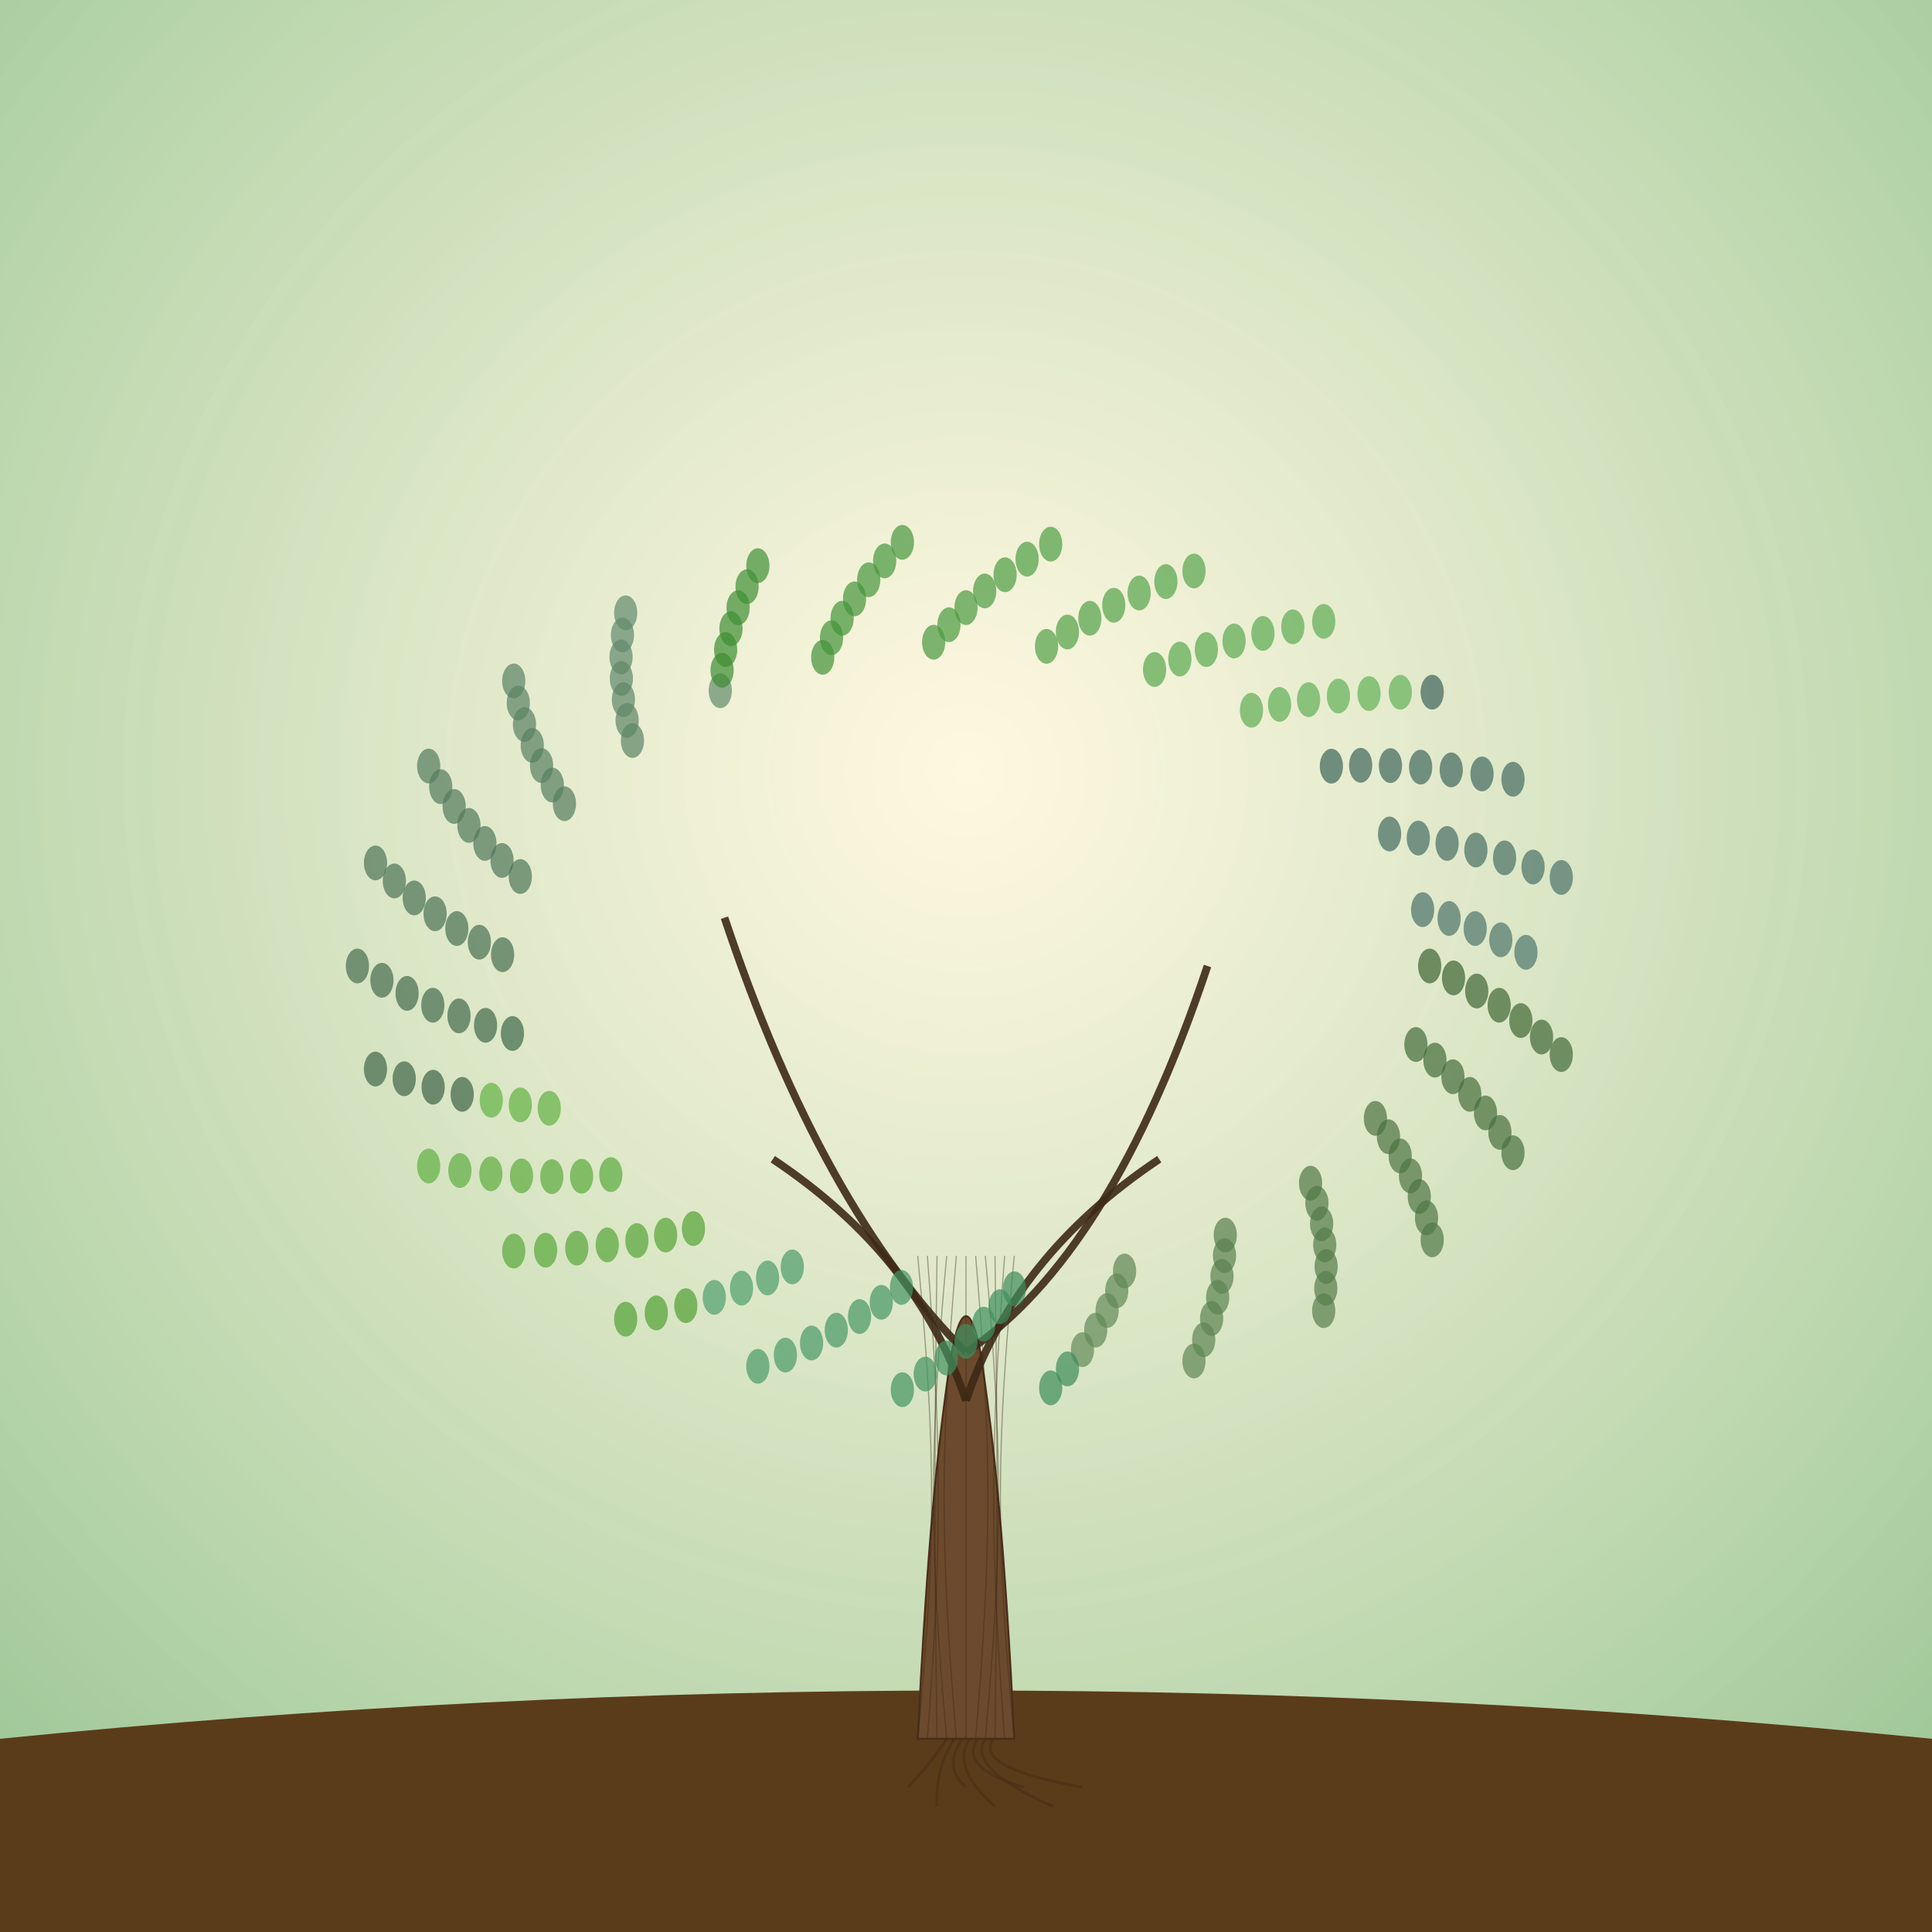 <?xml version="1.0" encoding="utf-8" ?>
<svg baseProfile="full" height="2000px" version="1.1" width="2000px" xmlns="http://www.w3.org/2000/svg" xmlns:ev="http://www.w3.org/2001/xml-events" xmlns:xlink="http://www.w3.org/1999/xlink"><defs><radialGradient cx="50%" cy="40%" id="light" r="70%"><stop offset="0" stop-color="#fef6d9" stop-opacity="0.8" /><stop offset="1" stop-color="#a1c99a" stop-opacity="1" /></radialGradient></defs><rect fill="url(#light)" height="100%" width="100%" x="0" y="0" /><path d="M0,1800 Q1000,1700 2000,1800 L2000,2000 L0,2000 Z" fill="#5b3c1a" /><path d="M950,1800 C960,1600 970,1500 985,1400 C995,1350 1005,1350 1015,1400 C1030,1500 1040,1600 1050,1800 Z" fill="#6b4a2d" stroke="#4b2e1a" stroke-width="2" /><path d="M950,1800 C969.178,1600 969.178,1500 950,1300" fill="none" opacity="0.4" stroke="#3b2614" stroke-width="1.2" /><path d="M960,1800 C975.136,1600 975.136,1500 960,1300" fill="none" opacity="0.4" stroke="#3b2614" stroke-width="1.2" /><path d="M970,1800 C967.178,1600 967.178,1500 970,1300" fill="none" opacity="0.4" stroke="#3b2614" stroke-width="1.2" /><path d="M980,1800 C961.814,1600 961.814,1500 980,1300" fill="none" opacity="0.4" stroke="#3b2614" stroke-width="1.2" /><path d="M990,1800 C973.171,1600 973.171,1500 990,1300" fill="none" opacity="0.4" stroke="#3b2614" stroke-width="1.2" /><path d="M1000,1800 C1000.0,1600 1000.0,1500 1000,1300" fill="none" opacity="0.4" stroke="#3b2614" stroke-width="1.2" /><path d="M1010,1800 C1026.829,1600 1026.829,1500 1010,1300" fill="none" opacity="0.4" stroke="#3b2614" stroke-width="1.2" /><path d="M1020,1800 C1038.186,1600 1038.186,1500 1020,1300" fill="none" opacity="0.4" stroke="#3b2614" stroke-width="1.2" /><path d="M1030,1800 C1032.822,1600 1032.822,1500 1030,1300" fill="none" opacity="0.4" stroke="#3b2614" stroke-width="1.2" /><path d="M1040,1800 C1024.864,1600 1024.864,1500 1040,1300" fill="none" opacity="0.4" stroke="#3b2614" stroke-width="1.2" /><path d="M1050,1800 C1030.822,1600 1030.822,1500 1050,1300" fill="none" opacity="0.4" stroke="#3b2614" stroke-width="1.2" /><path d="M980,1800 Q960,1830 940,1850" fill="none" opacity="0.6" stroke="#4a3018" stroke-width="3" /><path d="M988,1800 Q968,1830 970,1870" fill="none" opacity="0.6" stroke="#4a3018" stroke-width="3" /><path d="M996,1800 Q976,1830 1000,1850" fill="none" opacity="0.6" stroke="#4a3018" stroke-width="3" /><path d="M1004,1800 Q984,1830 1030,1870" fill="none" opacity="0.6" stroke="#4a3018" stroke-width="3" /><path d="M1012,1800 Q992,1830 1060,1850" fill="none" opacity="0.6" stroke="#4a3018" stroke-width="3" /><path d="M1020,1800 Q1000,1830 1090,1870" fill="none" opacity="0.6" stroke="#4a3018" stroke-width="3" /><path d="M1028,1800 Q1008,1830 1120,1850" fill="none" opacity="0.6" stroke="#4a3018" stroke-width="3" /><path d="M1000,1400 Q1150,1300 1250,1000" fill="none" opacity="0.9" stroke="#3d2a17" stroke-width="8" /><path d="M1000,1400 Q850,1250 750,950" fill="none" opacity="0.9" stroke="#3d2a17" stroke-width="8" /><path d="M1000,1450 Q1050,1300 1200,1200" fill="none" opacity="0.9" stroke="#3d2a17" stroke-width="8" /><path d="M1000,1450 Q950,1300 800,1200" fill="none" opacity="0.9" stroke="#3d2a17" stroke-width="8" /><ellipse cx="1480.0" cy="1000.0" fill="rgb(60,100,50)" opacity="0.7" rx="12" ry="18" /><ellipse cx="1504.692" cy="1012.337" fill="rgb(61,101,51)" opacity="0.7" rx="12" ry="18" /><ellipse cx="1528.709" cy="1025.88" fill="rgb(62,102,52)" opacity="0.7" rx="12" ry="18" /><ellipse cx="1551.96" cy="1040.609" fill="rgb(63,103,53)" opacity="0.7" rx="12" ry="18" /><ellipse cx="1574.355" cy="1056.504" fill="rgb(64,104,54)" opacity="0.7" rx="12" ry="18" /><ellipse cx="1595.809" cy="1073.54" fill="rgb(65,105,55)" opacity="0.7" rx="12" ry="18" /><ellipse cx="1616.233" cy="1091.689" fill="rgb(66,106,56)" opacity="0.7" rx="12" ry="18" /><ellipse cx="1465.742" cy="1081.286" fill="rgb(67,107,57)" opacity="0.7" rx="12" ry="18" /><ellipse cx="1485.437" cy="1097.438" fill="rgb(68,108,58)" opacity="0.7" rx="12" ry="18" /><ellipse cx="1504.06" cy="1114.645" fill="rgb(69,109,59)" opacity="0.7" rx="12" ry="18" /><ellipse cx="1521.529" cy="1132.875" fill="rgb(70,110,60)" opacity="0.7" rx="12" ry="18" /><ellipse cx="1537.767" cy="1152.09" fill="rgb(71,111,61)" opacity="0.7" rx="12" ry="18" /><ellipse cx="1552.695" cy="1172.253" fill="rgb(72,112,62)" opacity="0.7" rx="12" ry="18" /><ellipse cx="1566.24" cy="1193.322" fill="rgb(73,113,63)" opacity="0.7" rx="12" ry="18" /><ellipse cx="1423.815" cy="1157.742" fill="rgb(74,114,64)" opacity="0.7" rx="12" ry="18" /><ellipse cx="1437.343" cy="1176.75" fill="rgb(75,115,65)" opacity="0.7" rx="12" ry="18" /><ellipse cx="1449.465" cy="1196.6" fill="rgb(76,116,66)" opacity="0.7" rx="12" ry="18" /><ellipse cx="1460.116" cy="1217.246" fill="rgb(77,117,67)" opacity="0.7" rx="12" ry="18" /><ellipse cx="1469.23" cy="1238.641" fill="rgb(78,118,68)" opacity="0.7" rx="12" ry="18" /><ellipse cx="1476.747" cy="1260.733" fill="rgb(79,119,69)" opacity="0.7" rx="12" ry="18" /><ellipse cx="1482.608" cy="1283.469" fill="rgb(80,120,70)" opacity="0.7" rx="12" ry="18" /><ellipse cx="1356.71" cy="1224.828" fill="rgb(81,121,71)" opacity="0.7" rx="12" ry="18" /><ellipse cx="1363.267" cy="1245.562" fill="rgb(82,122,72)" opacity="0.7" rx="12" ry="18" /><ellipse cx="1368.169" cy="1266.875" fill="rgb(83,123,73)" opacity="0.7" rx="12" ry="18" /><ellipse cx="1371.367" cy="1288.712" fill="rgb(84,124,74)" opacity="0.7" rx="12" ry="18" /><ellipse cx="1372.817" cy="1311.014" fill="rgb(85,125,75)" opacity="0.7" rx="12" ry="18" /><ellipse cx="1372.475" cy="1333.723" fill="rgb(86,126,76)" opacity="0.7" rx="12" ry="18" /><ellipse cx="1370.305" cy="1356.776" fill="rgb(87,127,77)" opacity="0.7" rx="12" ry="18" /><ellipse cx="1268.413" cy="1278.557" fill="rgb(88,128,78)" opacity="0.7" rx="12" ry="18" /><ellipse cx="1267.609" cy="1299.785" fill="rgb(89,129,79)" opacity="0.7" rx="12" ry="18" /><ellipse cx="1265.0" cy="1321.295" fill="rgb(90,130,80)" opacity="0.7" rx="12" ry="18" /><ellipse cx="1260.557" cy="1343.025" fill="rgb(91,131,81)" opacity="0.7" rx="12" ry="18" /><ellipse cx="1254.255" cy="1364.91" fill="rgb(92,132,82)" opacity="0.7" rx="12" ry="18" /><ellipse cx="1246.076" cy="1386.887" fill="rgb(93,133,83)" opacity="0.7" rx="12" ry="18" /><ellipse cx="1236.002" cy="1408.888" fill="rgb(94,134,84)" opacity="0.7" rx="12" ry="18" /><ellipse cx="1164.17" cy="1315.737" fill="rgb(95,135,85)" opacity="0.7" rx="12" ry="18" /><ellipse cx="1156.054" cy="1336.198" fill="rgb(96,136,86)" opacity="0.7" rx="12" ry="18" /><ellipse cx="1146.088" cy="1356.628" fill="rgb(97,137,87)" opacity="0.7" rx="12" ry="18" /><ellipse cx="1134.267" cy="1376.96" fill="rgb(98,138,88)" opacity="0.7" rx="12" ry="18" /><ellipse cx="1120.589" cy="1397.128" fill="rgb(99,139,89)" opacity="0.7" rx="12" ry="18" /><ellipse cx="1105.057" cy="1417.066" fill="rgb(60,140,90)" opacity="0.7" rx="12" ry="18" /><ellipse cx="1087.679" cy="1436.708" fill="rgb(61,141,91)" opacity="0.7" rx="12" ry="18" /><ellipse cx="1050.174" cy="1334.159" fill="rgb(62,142,92)" opacity="0.7" rx="12" ry="18" /><ellipse cx="1035.227" cy="1352.639" fill="rgb(63,143,93)" opacity="0.7" rx="12" ry="18" /><ellipse cx="1018.497" cy="1370.774" fill="rgb(64,144,94)" opacity="0.7" rx="12" ry="18" /><ellipse cx="1000.0" cy="1388.5" fill="rgb(65,145,95)" opacity="0.7" rx="12" ry="18" /><ellipse cx="979.758" cy="1405.753" fill="rgb(66,146,96)" opacity="0.7" rx="12" ry="18" /><ellipse cx="957.797" cy="1422.468" fill="rgb(67,147,97)" opacity="0.7" rx="12" ry="18" /><ellipse cx="934.147" cy="1438.584" fill="rgb(68,148,98)" opacity="0.7" rx="12" ry="18" /><ellipse cx="933.197" cy="1332.73" fill="rgb(69,149,99)" opacity="0.7" rx="12" ry="18" /><ellipse cx="912.308" cy="1348.13" fill="rgb(70,150,100)" opacity="0.7" rx="12" ry="18" /><ellipse cx="889.807" cy="1362.893" fill="rgb(71,151,101)" opacity="0.7" rx="12" ry="18" /><ellipse cx="865.733" cy="1376.96" fill="rgb(72,152,102)" opacity="0.7" rx="12" ry="18" /><ellipse cx="840.13" cy="1390.272" fill="rgb(73,153,103)" opacity="0.7" rx="12" ry="18" /><ellipse cx="813.045" cy="1402.772" fill="rgb(74,154,104)" opacity="0.7" rx="12" ry="18" /><ellipse cx="784.527" cy="1414.404" fill="rgb(75,155,105)" opacity="0.7" rx="12" ry="18" /><ellipse cx="820.189" cy="1311.534" fill="rgb(76,156,106)" opacity="0.7" rx="12" ry="18" /><ellipse cx="794.598" cy="1322.938" fill="rgb(77,157,107)" opacity="0.7" rx="12" ry="18" /><ellipse cx="767.663" cy="1333.453" fill="rgb(78,158,108)" opacity="0.7" rx="12" ry="18" /><ellipse cx="739.443" cy="1343.025" fill="rgb(79,159,109)" opacity="0.7" rx="12" ry="18" /><ellipse cx="710" cy="1351.606" fill="rgb(80,160,50)" opacity="0.7" rx="12" ry="18" /><ellipse cx="679.399" cy="1359.148" fill="rgb(81,161,51)" opacity="0.7" rx="12" ry="18" /><ellipse cx="647.708" cy="1365.606" fill="rgb(82,162,52)" opacity="0.7" rx="12" ry="18" /><ellipse cx="717.863" cy="1271.83" fill="rgb(83,163,53)" opacity="0.7" rx="12" ry="18" /><ellipse cx="689.091" cy="1278.562" fill="rgb(84,164,54)" opacity="0.7" rx="12" ry="18" /><ellipse cx="659.323" cy="1284.202" fill="rgb(85,165,55)" opacity="0.7" rx="12" ry="18" /><ellipse cx="628.633" cy="1288.712" fill="rgb(86,166,56)" opacity="0.7" rx="12" ry="18" /><ellipse cx="597.098" cy="1292.052" fill="rgb(87,167,57)" opacity="0.7" rx="12" ry="18" /><ellipse cx="564.799" cy="1294.188" fill="rgb(88,168,58)" opacity="0.7" rx="12" ry="18" /><ellipse cx="531.819" cy="1295.087" fill="rgb(89,169,59)" opacity="0.7" rx="12" ry="18" /><ellipse cx="632.299" cy="1215.977" fill="rgb(90,170,60)" opacity="0.7" rx="12" ry="18" /><ellipse cx="602.055" cy="1217.636" fill="rgb(91,171,61)" opacity="0.7" rx="12" ry="18" /><ellipse cx="571.221" cy="1218.068" fill="rgb(92,172,62)" opacity="0.7" rx="12" ry="18" /><ellipse cx="539.884" cy="1217.246" fill="rgb(93,173,63)" opacity="0.7" rx="12" ry="18" /><ellipse cx="508.132" cy="1215.147" fill="rgb(94,174,64)" opacity="0.7" rx="12" ry="18" /><ellipse cx="476.055" cy="1211.75" fill="rgb(95,175,65)" opacity="0.7" rx="12" ry="18" /><ellipse cx="443.743" cy="1207.037" fill="rgb(96,176,66)" opacity="0.7" rx="12" ry="18" /><ellipse cx="568.579" cy="1147.293" fill="rgb(97,177,67)" opacity="0.7" rx="12" ry="18" /><ellipse cx="538.66" cy="1143.781" fill="rgb(98,178,68)" opacity="0.7" rx="12" ry="18" /><ellipse cx="508.593" cy="1138.979" fill="rgb(99,179,69)" opacity="0.7" rx="12" ry="18" /><ellipse cx="478.471" cy="1132.875" fill="rgb(60,100,70)" opacity="0.7" rx="12" ry="18" /><ellipse cx="448.387" cy="1125.461" fill="rgb(61,101,71)" opacity="0.7" rx="12" ry="18" /><ellipse cx="418.437" cy="1116.732" fill="rgb(62,102,72)" opacity="0.7" rx="12" ry="18" /><ellipse cx="388.714" cy="1106.688" fill="rgb(63,103,73)" opacity="0.7" rx="12" ry="18" /><ellipse cx="530.489" cy="1069.858" fill="rgb(64,104,74)" opacity="0.7" rx="12" ry="18" /><ellipse cx="502.672" cy="1061.385" fill="rgb(65,105,75)" opacity="0.7" rx="12" ry="18" /><ellipse cx="475.158" cy="1051.633" fill="rgb(66,106,76)" opacity="0.7" rx="12" ry="18" /><ellipse cx="448.04" cy="1040.609" fill="rgb(67,107,77)" opacity="0.7" rx="12" ry="18" /><ellipse cx="421.413" cy="1028.321" fill="rgb(68,108,78)" opacity="0.7" rx="12" ry="18" /><ellipse cx="395.369" cy="1014.78" fill="rgb(69,109,79)" opacity="0.7" rx="12" ry="18" /><ellipse cx="370.0" cy="1000.0" fill="rgb(70,110,80)" opacity="0.7" rx="12" ry="18" /><ellipse cx="520.292" cy="988.274" fill="rgb(71,111,81)" opacity="0.7" rx="12" ry="18" /><ellipse cx="496.23" cy="975.341" fill="rgb(72,112,82)" opacity="0.7" rx="12" ry="18" /><ellipse cx="472.903" cy="961.22" fill="rgb(73,113,83)" opacity="0.7" rx="12" ry="18" /><ellipse cx="450.401" cy="945.931" fill="rgb(74,114,84)" opacity="0.7" rx="12" ry="18" /><ellipse cx="428.812" cy="929.499" fill="rgb(75,115,85)" opacity="0.7" rx="12" ry="18" /><ellipse cx="408.221" cy="911.949" fill="rgb(76,116,86)" opacity="0.7" rx="12" ry="18" /><ellipse cx="388.714" cy="893.312" fill="rgb(77,117,87)" opacity="0.7" rx="12" ry="18" /><ellipse cx="538.594" cy="907.386" fill="rgb(78,118,88)" opacity="0.7" rx="12" ry="18" /><ellipse cx="519.716" cy="890.762" fill="rgb(79,119,89)" opacity="0.7" rx="12" ry="18" /><ellipse cx="501.963" cy="873.111" fill="rgb(80,120,90)" opacity="0.7" rx="12" ry="18" /><ellipse cx="485.413" cy="854.465" fill="rgb(81,121,91)" opacity="0.7" rx="12" ry="18" /><ellipse cx="470.144" cy="834.865" fill="rgb(82,122,92)" opacity="0.7" rx="12" ry="18" /><ellipse cx="456.23" cy="814.35" fill="rgb(83,123,93)" opacity="0.7" rx="12" ry="18" /><ellipse cx="443.743" cy="792.963" fill="rgb(84,124,94)" opacity="0.7" rx="12" ry="18" /><ellipse cx="584.308" cy="832.0" fill="rgb(85,125,95)" opacity="0.7" rx="12" ry="18" /><ellipse cx="571.736" cy="812.674" fill="rgb(86,126,96)" opacity="0.7" rx="12" ry="18" /><ellipse cx="560.61" cy="792.539" fill="rgb(87,127,97)" opacity="0.7" rx="12" ry="18" /><ellipse cx="550.996" cy="771.645" fill="rgb(88,128,98)" opacity="0.7" rx="12" ry="18" /><ellipse cx="542.954" cy="750.041" fill="rgb(89,129,99)" opacity="0.7" rx="12" ry="18" /><ellipse cx="536.543" cy="727.779" fill="rgb(90,130,100)" opacity="0.7" rx="12" ry="18" /><ellipse cx="531.819" cy="704.913" fill="rgb(91,131,101)" opacity="0.7" rx="12" ry="18" /><ellipse cx="654.717" cy="766.595" fill="rgb(92,132,102)" opacity="0.7" rx="12" ry="18" /><ellipse cx="649.198" cy="745.713" fill="rgb(93,133,103)" opacity="0.7" rx="12" ry="18" /><ellipse cx="645.361" cy="724.293" fill="rgb(94,134,104)" opacity="0.7" rx="12" ry="18" /><ellipse cx="643.253" cy="702.392" fill="rgb(95,135,105)" opacity="0.7" rx="12" ry="18" /><ellipse cx="642.916" cy="680.068" fill="rgb(96,136,106)" opacity="0.7" rx="12" ry="18" /><ellipse cx="644.39" cy="657.381" fill="rgb(97,137,107)" opacity="0.7" rx="12" ry="18" /><ellipse cx="647.708" cy="634.394" fill="rgb(98,138,108)" opacity="0.7" rx="12" ry="18" /><ellipse cx="745.639" cy="715.056" fill="rgb(99,139,109)" opacity="0.7" rx="12" ry="18" /><ellipse cx="747.5" cy="693.86" fill="rgb(60,140,50)" opacity="0.7" rx="12" ry="18" /><ellipse cx="751.18" cy="672.426" fill="rgb(61,141,51)" opacity="0.7" rx="12" ry="18" /><ellipse cx="756.704" cy="650.819" fill="rgb(62,142,52)" opacity="0.7" rx="12" ry="18" /><ellipse cx="764.093" cy="629.101" fill="rgb(63,143,53)" opacity="0.7" rx="12" ry="18" /><ellipse cx="773.363" cy="607.338" fill="rgb(64,144,54)" opacity="0.7" rx="12" ry="18" /><ellipse cx="784.527" cy="585.596" fill="rgb(65,145,55)" opacity="0.7" rx="12" ry="18" /><ellipse cx="851.672" cy="680.445" fill="rgb(66,146,56)" opacity="0.7" rx="12" ry="18" /><ellipse cx="860.803" cy="660.194" fill="rgb(67,147,57)" opacity="0.7" rx="12" ry="18" /><ellipse cx="871.781" cy="640.02" fill="rgb(68,148,58)" opacity="0.7" rx="12" ry="18" /><ellipse cx="884.609" cy="619.99" fill="rgb(69,149,59)" opacity="0.7" rx="12" ry="18" /><ellipse cx="899.284" cy="600.168" fill="rgb(70,150,60)" opacity="0.7" rx="12" ry="18" /><ellipse cx="915.8" cy="580.621" fill="rgb(71,151,61)" opacity="0.7" rx="12" ry="18" /><ellipse cx="934.147" cy="561.416" fill="rgb(72,152,62)" opacity="0.7" rx="12" ry="18" /><ellipse cx="966.517" cy="664.818" fill="rgb(73,153,63)" opacity="0.7" rx="12" ry="18" /><ellipse cx="982.376" cy="646.715" fill="rgb(74,154,64)" opacity="0.7" rx="12" ry="18" /><ellipse cx="1000" cy="629.0" fill="rgb(75,155,65)" opacity="0.7" rx="12" ry="18" /><ellipse cx="1019.369" cy="611.737" fill="rgb(76,156,66)" opacity="0.7" rx="12" ry="18" /><ellipse cx="1040.459" cy="594.989" fill="rgb(77,157,67)" opacity="0.7" rx="12" ry="18" /><ellipse cx="1063.24" cy="578.82" fill="rgb(78,158,68)" opacity="0.7" rx="12" ry="18" /><ellipse cx="1087.679" cy="563.292" fill="rgb(79,159,69)" opacity="0.7" rx="12" ry="18" /><ellipse cx="1083.351" cy="669.105" fill="rgb(80,160,70)" opacity="0.7" rx="12" ry="18" /><ellipse cx="1104.995" cy="654.225" fill="rgb(81,161,71)" opacity="0.7" rx="12" ry="18" /><ellipse cx="1128.219" cy="640.02" fill="rgb(82,162,72)" opacity="0.7" rx="12" ry="18" /><ellipse cx="1152.979" cy="626.55" fill="rgb(83,163,73)" opacity="0.7" rx="12" ry="18" /><ellipse cx="1179.23" cy="613.871" fill="rgb(84,164,74)" opacity="0.7" rx="12" ry="18" /><ellipse cx="1206.922" cy="602.04" fill="rgb(85,165,75)" opacity="0.7" rx="12" ry="18" /><ellipse cx="1236.002" cy="591.112" fill="rgb(86,166,76)" opacity="0.7" rx="12" ry="18" /><ellipse cx="1195.234" cy="693.049" fill="rgb(87,167,77)" opacity="0.7" rx="12" ry="18" /><ellipse cx="1221.377" cy="682.276" fill="rgb(88,168,78)" opacity="0.7" rx="12" ry="18" /><ellipse cx="1248.82" cy="672.426" fill="rgb(89,169,79)" opacity="0.7" rx="12" ry="18" /><ellipse cx="1277.5" cy="663.549" fill="rgb(90,170,80)" opacity="0.7" rx="12" ry="18" /><ellipse cx="1307.353" cy="655.692" fill="rgb(91,171,81)" opacity="0.7" rx="12" ry="18" /><ellipse cx="1338.312" cy="648.903" fill="rgb(92,172,82)" opacity="0.7" rx="12" ry="18" /><ellipse cx="1370.305" cy="643.224" fill="rgb(93,173,83)" opacity="0.7" rx="12" ry="18" /><ellipse cx="1295.518" cy="735.228" fill="rgb(94,174,84)" opacity="0.7" rx="12" ry="18" /><ellipse cx="1324.608" cy="729.203" fill="rgb(95,175,85)" opacity="0.7" rx="12" ry="18" /><ellipse cx="1354.639" cy="724.293" fill="rgb(96,176,86)" opacity="0.7" rx="12" ry="18" /><ellipse cx="1385.535" cy="720.536" fill="rgb(97,177,87)" opacity="0.7" rx="12" ry="18" /><ellipse cx="1417.217" cy="717.969" fill="rgb(98,178,88)" opacity="0.7" rx="12" ry="18" /><ellipse cx="1449.603" cy="716.623" fill="rgb(99,179,89)" opacity="0.7" rx="12" ry="18" /><ellipse cx="1482.608" cy="716.531" fill="rgb(60,100,90)" opacity="0.7" rx="12" ry="18" /><ellipse cx="1378.245" cy="793.138" fill="rgb(61,101,91)" opacity="0.7" rx="12" ry="18" /><ellipse cx="1408.554" cy="792.218" fill="rgb(62,102,92)" opacity="0.7" rx="12" ry="18" /><ellipse cx="1439.39" cy="792.539" fill="rgb(63,103,93)" opacity="0.7" rx="12" ry="18" /><ellipse cx="1470.667" cy="794.126" fill="rgb(64,104,94)" opacity="0.7" rx="12" ry="18" /><ellipse cx="1502.295" cy="797" fill="rgb(65,105,95)" opacity="0.7" rx="12" ry="18" /><ellipse cx="1534.183" cy="801.179" fill="rgb(66,106,96)" opacity="0.7" rx="12" ry="18" /><ellipse cx="1566.24" cy="806.678" fill="rgb(67,107,97)" opacity="0.7" rx="12" ry="18" /><ellipse cx="1438.502" cy="863.336" fill="rgb(68,108,98)" opacity="0.7" rx="12" ry="18" /><ellipse cx="1468.228" cy="867.577" fill="rgb(69,109,99)" opacity="0.7" rx="12" ry="18" /><ellipse cx="1498.037" cy="873.111" fill="rgb(70,110,100)" opacity="0.7" rx="12" ry="18" /><ellipse cx="1527.836" cy="879.947" fill="rgb(71,111,101)" opacity="0.7" rx="12" ry="18" /><ellipse cx="1557.532" cy="888.091" fill="rgb(72,112,102)" opacity="0.7" rx="12" ry="18" /><ellipse cx="1587.029" cy="897.546" fill="rgb(73,113,103)" opacity="0.7" rx="12" ry="18" /><ellipse cx="1616.233" cy="908.311" fill="rgb(74,114,104)" opacity="0.7" rx="12" ry="18" /><ellipse cx="1472.708" cy="941.654" fill="rgb(75,115,105)" opacity="0.7" rx="12" ry="18" /><ellipse cx="1500.085" cy="950.802" fill="rgb(76,116,106)" opacity="0.7" rx="12" ry="18" /><ellipse cx="1527.097" cy="961.22" fill="rgb(77,117,107)" opacity="0.7" rx="12" ry="18" /><ellipse cx="1553.648" cy="972.9" fill="rgb(78,118,108)" opacity="0.7" rx="12" ry="18" /><ellipse cx="1579.647" cy="985.831" fill="rgb(79,119,109)" opacity="0.7" rx="12" ry="18" /></svg>